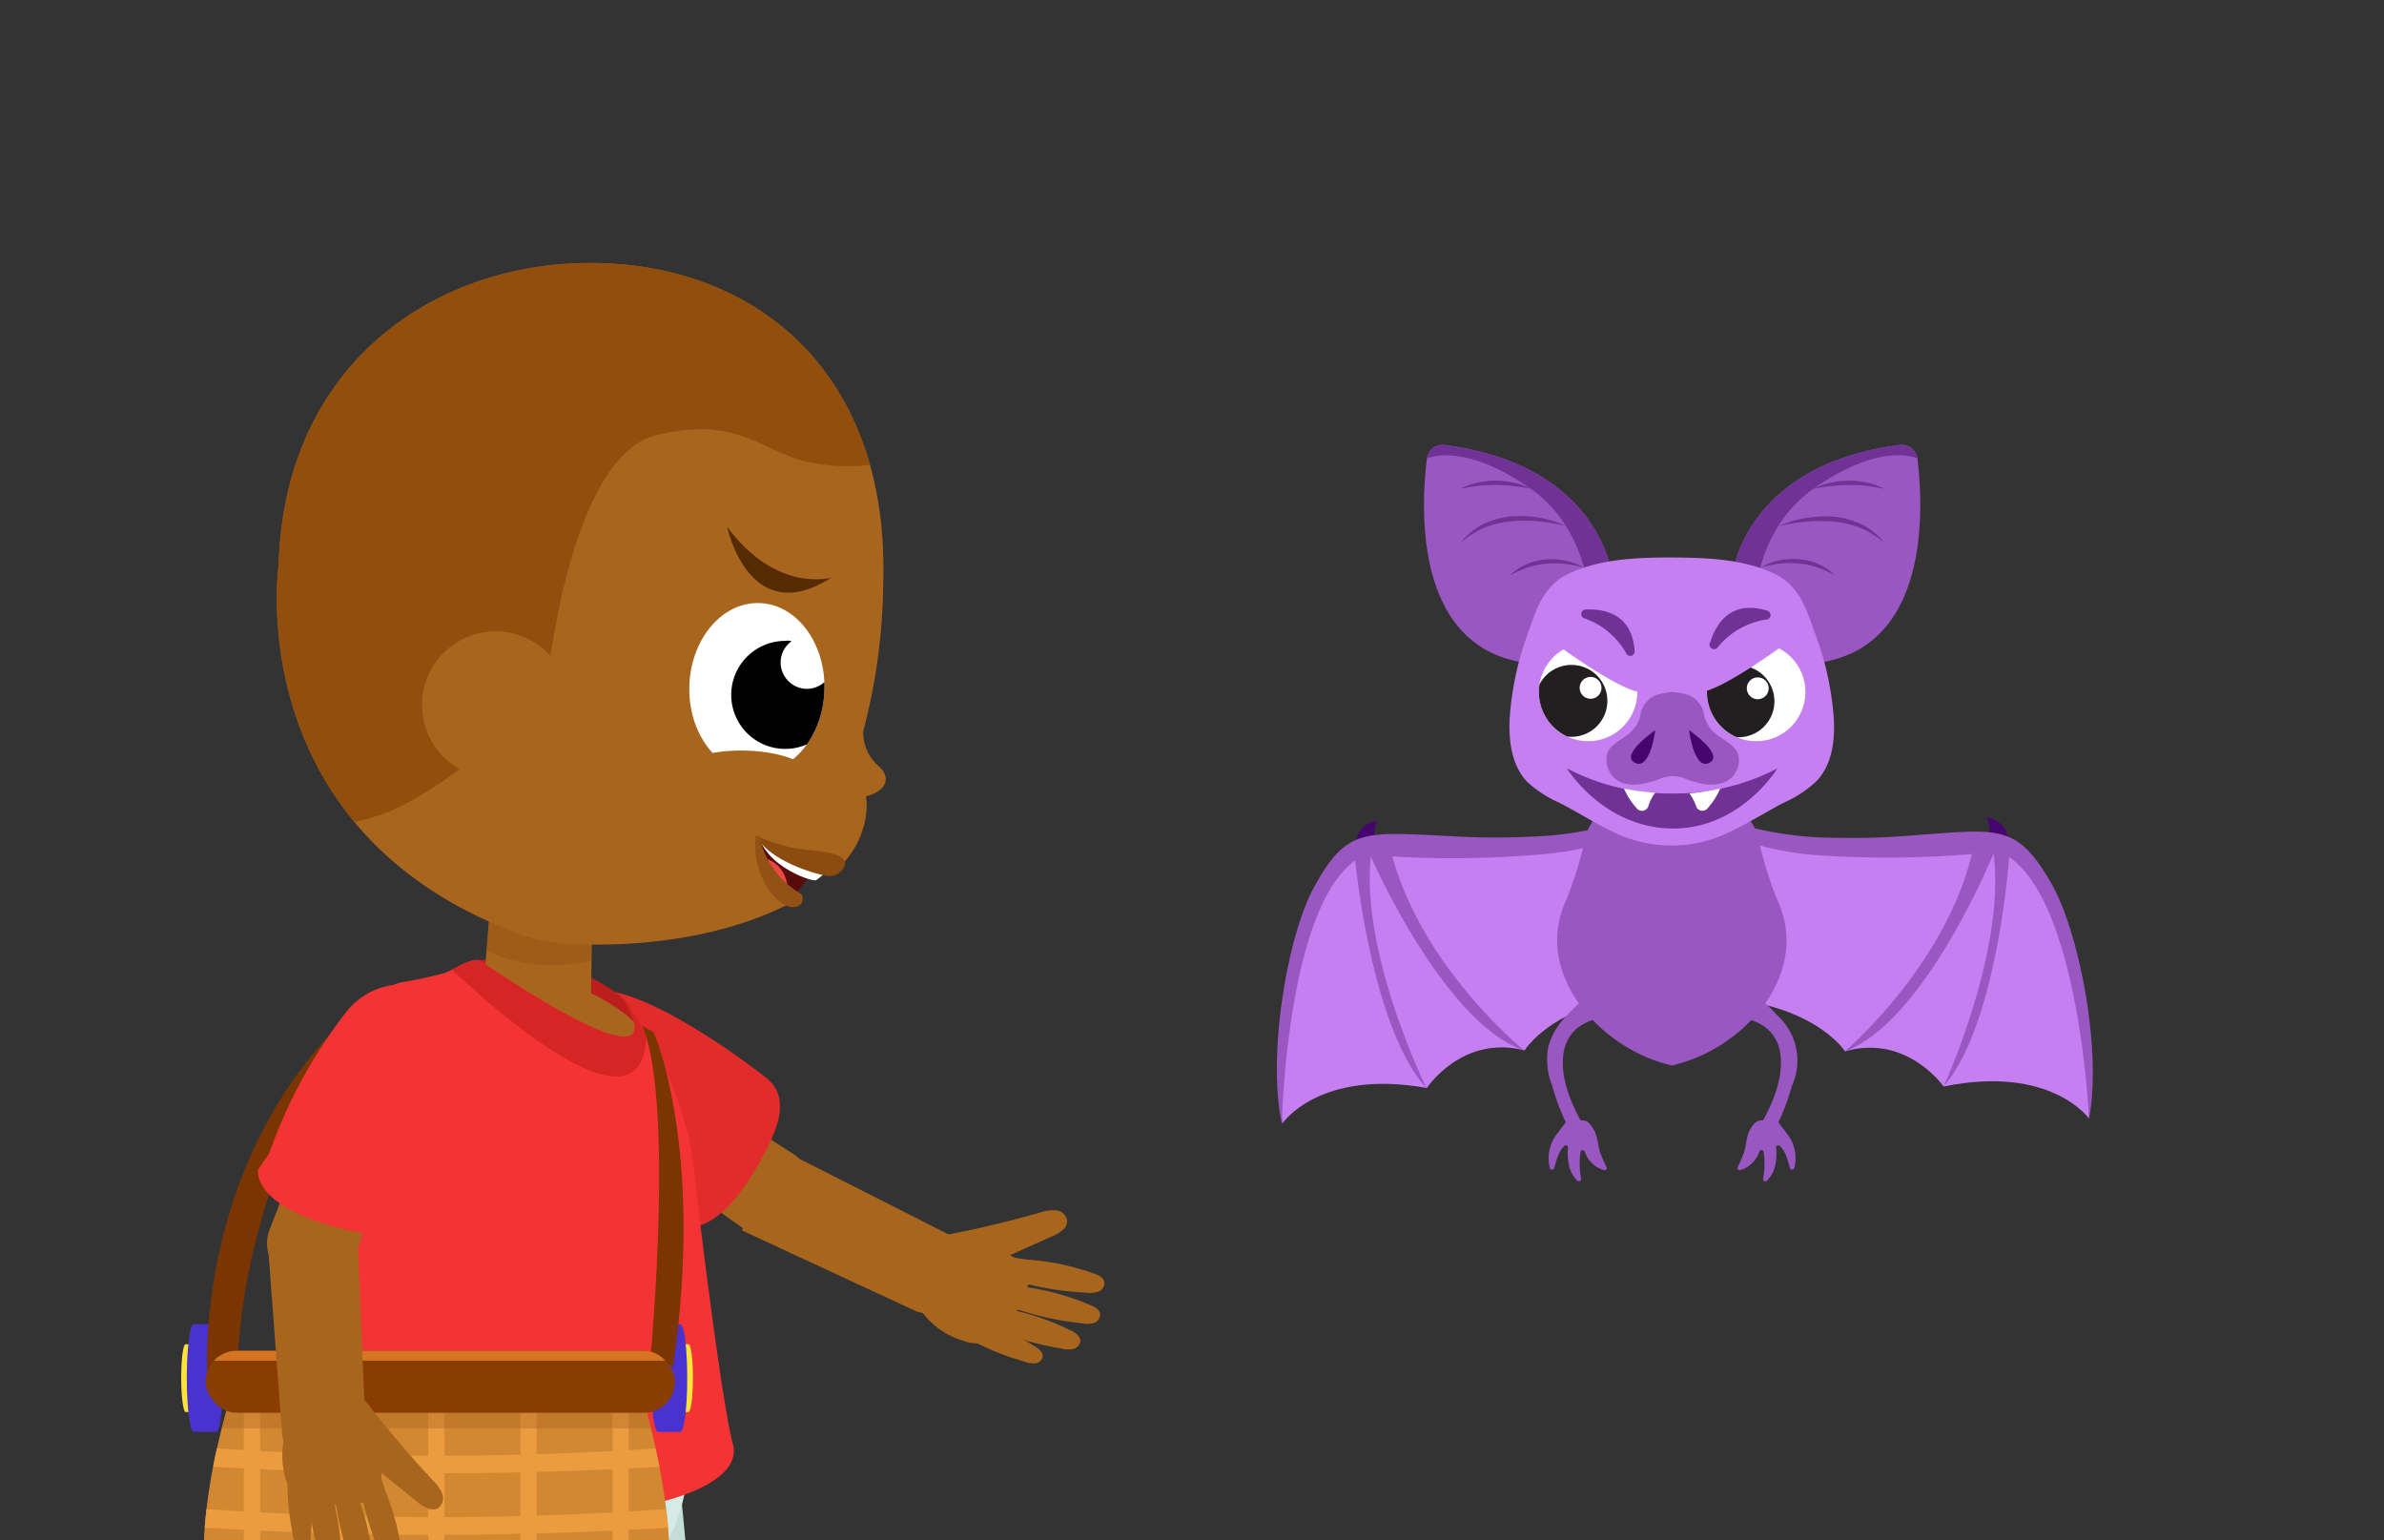 <svg id="Layer_5" data-name="Layer 5" xmlns="http://www.w3.org/2000/svg" xmlns:xlink="http://www.w3.org/1999/xlink" viewBox="0 0 260 168"><rect x="0" y="0" width="260" height="168" fill="#333333" stroke="none"/><defs><style>.cls-1{fill:#fff;}.cls-2{fill:#a8651d;}.cls-3{fill:#f43434;}.cls-4{fill:#d18830;}.cls-5{fill:#893e00;}.cls-6{fill:#c57ff0;}.cls-7{fill:#45046e;}.cls-8{fill:#9a57c2;}.cls-9{fill:#703395;}.cls-10{clip-path:url(#clip-path);}.cls-11{fill:#231f20;}.cls-12{clip-path:url(#clip-path-2);}.cls-13{fill:#ffe33b;}.cls-14{fill:#4932ce;}.cls-15{fill:#7a3501;}.cls-16{fill:#e22b2b;}.cls-17{fill:#c5ddd7;}.cls-18{fill:#d6eae6;}.cls-19{fill:#bc1d1d;}.cls-20{clip-path:url(#clip-path-3);}.cls-21{fill:#935212;opacity:0.46;}.cls-22{clip-path:url(#clip-path-4);}.cls-23{fill:#d62525;}.cls-24{clip-path:url(#clip-path-5);}.cls-25{fill:#ea9c3f;}.cls-26{fill:#af6822;opacity:0.42;}.cls-27{clip-path:url(#clip-path-6);}.cls-28{fill:#d67422;}.cls-29{fill:#590b0b;}.cls-30{fill:#ea4747;}.cls-31{clip-path:url(#clip-path-7);}.cls-32{fill:#914e0c;}.cls-33{clip-path:url(#clip-path-8);}.cls-34{fill:#8c4b10;}.cls-35{fill:#935115;}.cls-36{fill:#562b04;}</style><clipPath id="clip-path"><circle class="cls-1" cx="191.53" cy="75.47" r="5.37"/></clipPath><clipPath id="clip-path-2"><circle class="cls-1" cx="173.2" cy="75.47" r="5.37"/></clipPath><clipPath id="clip-path-3"><polygon class="cls-2" points="52.59 109.67 64.44 109.91 64.63 96.49 53.63 96.49 52.59 109.67"/></clipPath><clipPath id="clip-path-4"><path class="cls-3" d="M52.27,104.71s22.24,15.5,15.78,4.26c0,0,6.46,8.33,7.58,18.21s3.27,26.59,4.3,30.32S74.3,164,66,164.88s-27.65,2.44-31.23-6.73,2.16-38.88,6.26-48.73A3.87,3.87,0,0,1,44,107.1c1.1-.18,2.61-.48,4.33-.94C49.5,105.84,50.79,104.64,52.27,104.71Z"/></clipPath><clipPath id="clip-path-5"><path class="cls-4" d="M25.16,152.32s-7.62,23.2,1.62,29.43,35.09,6.12,42.71-.34.57-29.09.57-29.09Z"/></clipPath><clipPath id="clip-path-6"><rect class="cls-5" x="22.43" y="147.32" width="51.18" height="6.77" rx="3.39"/></clipPath><clipPath id="clip-path-7"><path class="cls-2" d="M63.42,103c9.59.27,18.22-1.76,23.94-5.15l-.23-.26c-4.07-2.64-4.19-5.81-4.19-5.81,7,5.11,9,2.39,9,2.39a9.66,9.66,0,0,0,2.58-6.07,9,9,0,0,0-1.39-4.93,65.22,65.22,0,0,0,3.2-19.74C96.94,41.06,83,29.19,65.49,28.7S31,39.33,30.39,61.67c0,0-4.17,28.45,25.5,39.91A19.51,19.51,0,0,0,62.46,103Z"/></clipPath><clipPath id="clip-path-8"><ellipse class="cls-1" cx="82.55" cy="75.04" rx="9.27" ry="7.37" transform="translate(5.23 155.46) rotate(-88.4)"/></clipPath></defs><path class="cls-6" d="M227.83,122s-4.14-5.9-15.86-3.5c0,0-4-5.76-10.75-3.84,0,0-4.81-7.48-21-5.58l1-12.44s7.51-6.26,8-6.2,16,2.18,16.43,2.12,12.79-.39,12.79-.39l4.9,4.23S228.65,110.74,227.83,122Z"/><path class="cls-7" d="M219,91.6a2.51,2.51,0,0,0-2.32-2.4c.26.82.6,1.53-.08,2.12Z"/><path class="cls-8" d="M184.1,87.9a40,40,0,0,0,14.06,3.42c7.42.25,9.57-.21,15.18-.55s7.37.4,10.36,5.54,5.58,18.16,4.13,25.69c0,0-1.05-23.35-8.71-28.51,0,0-1.28,18.25-7.15,25,0,0,6.82-14.79,5.45-25.4,0,0-7.5,18.39-16.2,21.56,0,0,10.81-9.15,13.84-21.5a111.61,111.61,0,0,1-17,.11,33.42,33.42,0,0,1-13.81-4.17Z"/><path class="cls-6" d="M139.84,122.55s4-6,15.77-3.89c0,0,3.86-5.85,10.66-4.1,0,0,4.62-7.6,20.88-6.09l-1.32-12.41s-7.66-6.07-8.15-6-15.94,2.57-16.37,2.52-12.8-.08-12.8-.08l-4.79,4.35S138.75,111.32,139.84,122.55Z"/><path class="cls-7" d="M147.9,92a2.51,2.51,0,0,1,2.26-2.46c-.24.83-.56,1.55.13,2.12Z"/><path class="cls-8" d="M182.72,87.4a40.16,40.16,0,0,1-14,3.76c-7.42.43-9.58,0-15.2-.18s-7.35.58-10.22,5.8-5.13,18.28-3.5,25.77c0,0,.49-23.36,8-28.71,0,0,1.73,18.21,7.76,24.82,0,0-7.18-14.61-6.06-25.25,0,0,7.94,18.2,16.72,21.15,0,0-11-8.87-14.37-21.15a111.51,111.51,0,0,0,17-.3,33.51,33.51,0,0,0,13.71-4.51Z"/><path class="cls-8" d="M191.2,108.32a22,22,0,0,1,2.66,2.45,6.63,6.63,0,0,1,1.58,7.63,24.27,24.27,0,0,1-1.49,4s1.19,1.56,1.26,1.7a4.4,4.4,0,0,1,.48,3.3.25.25,0,0,1-.47,0c-.13-.43-.24-.86-.4-1.28a3.2,3.2,0,0,0-.7-1.14.25.25,0,0,0-.42.19,6.06,6.06,0,0,1-.11,2,3.28,3.28,0,0,1-.9,1.6.24.24,0,0,1-.41-.21,9.07,9.07,0,0,0,.06-2.94.24.24,0,0,0-.47,0,3.11,3.11,0,0,1-2.08,2,.24.24,0,0,1-.27-.35c.23-.44.5-1.12.56-1.25.46-1.06.27-2.12.95-3.09.4-.57.57-.73,1.26-.75,1.16-2.12,2.2-4.72,1.88-7.19a4.36,4.36,0,0,0-1.31-2.67,5.09,5.09,0,0,0-1.51-.93c-.25-.1-2-.74-2.14-.52Z"/><path class="cls-8" d="M194,98.54a39.83,39.83,0,0,1-2.22-7.05c-.94-4.21-5.81-4.77-9.46-4.24-3.65-.53-8.51,0-9.45,4.24a39.83,39.83,0,0,1-2.22,7.05c-3.37,8,4.21,16,11.67,17.66C189.82,114.59,197.41,106.59,194,98.54Z"/><path class="cls-8" d="M189,62.43s1.37-11.75,18.2-13.9A1.71,1.71,0,0,1,209.11,50c.65,5.21,1.54,21-11.32,22.35C188.67,70.52,189,62.43,189,62.43Z"/><path class="cls-9" d="M189,62.43s1.37-11.75,18.2-13.9A1.71,1.71,0,0,1,209.11,50s-3.88-1.93-11.32,3.3-6.58,15.36-6.58,15.36h0A10.14,10.14,0,0,1,189,62.43Z"/><path class="cls-9" d="M197.79,53.31a6.82,6.82,0,0,1,1.85-.66,10.09,10.09,0,0,1,2-.23,9.39,9.39,0,0,1,2,.22,7.06,7.06,0,0,1,1.85.67c-.65-.11-1.28-.25-1.91-.31a12.28,12.28,0,0,0-1.91-.09,15.18,15.18,0,0,0-1.91.1Q198.75,53.11,197.79,53.31Z"/><path class="cls-9" d="M194,57.38a11.64,11.64,0,0,1,3-.89,13.47,13.47,0,0,1,3.11-.13,9.67,9.67,0,0,1,3,.86,7.12,7.12,0,0,1,2.4,2,9.59,9.59,0,0,0-2.56-1.61,10,10,0,0,0-2.91-.71,15.14,15.14,0,0,0-3,0A20.6,20.6,0,0,0,194,57.38Z"/><path class="cls-9" d="M192,61.91a6.68,6.68,0,0,1,2-.78,7.72,7.72,0,0,1,2.2-.14,6.61,6.61,0,0,1,2.14.54,6.22,6.22,0,0,1,1.8,1.22,11.19,11.19,0,0,0-1.94-.87,7.47,7.47,0,0,0-2-.41,9.14,9.14,0,0,0-2.09,0A14.15,14.15,0,0,0,192,61.91Z"/><path class="cls-8" d="M175.73,62.43s-1.38-11.75-18.21-13.9a1.7,1.7,0,0,0-1.9,1.48c-.65,5.21-1.55,21,11.32,22.35C176.05,70.52,175.73,62.43,175.73,62.43Z"/><path class="cls-9" d="M175.73,62.43s-1.38-11.75-18.21-13.9a1.7,1.7,0,0,0-1.9,1.48s3.88-1.93,11.32,3.3,6.58,15.36,6.58,15.36h0A10.22,10.22,0,0,0,175.73,62.43Z"/><path class="cls-9" d="M166.94,53.31c-.65-.13-1.28-.23-1.92-.3a15.28,15.28,0,0,0-1.91-.1,12.22,12.22,0,0,0-1.91.09c-.64.06-1.26.2-1.91.31a7.06,7.06,0,0,1,1.85-.67,9.29,9.29,0,0,1,2-.22,10,10,0,0,1,2,.23A6.88,6.88,0,0,1,166.94,53.31Z"/><path class="cls-9" d="M170.78,57.38a20.83,20.83,0,0,0-3-.52,15.24,15.24,0,0,0-3,0,10,10,0,0,0-2.9.71,9.59,9.59,0,0,0-2.56,1.61,7.12,7.12,0,0,1,2.4-2,9.54,9.54,0,0,1,3-.86,13.55,13.55,0,0,1,3.12.13A11.64,11.64,0,0,1,170.78,57.38Z"/><path class="cls-9" d="M172.75,61.91a13.78,13.78,0,0,0-2.09-.41,9.14,9.14,0,0,0-2.09,0,7.62,7.62,0,0,0-2,.41,11.91,11.91,0,0,0-1.94.87,6.41,6.41,0,0,1,1.81-1.22,6.55,6.55,0,0,1,2.14-.54,7.65,7.65,0,0,1,2.19.14A6.58,6.58,0,0,1,172.75,61.91Z"/><path class="cls-6" d="M200,78.43a32.85,32.85,0,0,0-2-9.22c-1-2.73-1.72-5.35-4.51-6.65-3.45-1.61-7.39-1.74-11.2-1.76h0c-3.81,0-7.74.15-11.19,1.76-2.8,1.3-3.56,3.92-4.51,6.65a32.85,32.85,0,0,0-1.95,9.22c-.11,2.44.24,5.09,1.92,6.85a13,13,0,0,0,3.56,2.3c1.95,1,3.81,2.21,5.8,3.15a14.36,14.36,0,0,0,12.74,0c2-.94,3.86-2.13,5.81-3.15a13,13,0,0,0,3.55-2.3C199.78,83.52,200.13,80.87,200,78.43Z"/><path class="cls-8" d="M187.55,80.35a3.76,3.76,0,0,1-1.69-2.29A2.78,2.78,0,0,0,184,75.75a10.92,10.92,0,0,0-1.61-.28,10.59,10.59,0,0,0-1.6.28,2.75,2.75,0,0,0-1.89,2.31,3.8,3.8,0,0,1-1.69,2.29c-1,.72-2.13,1.21-2,2.63a2.8,2.8,0,0,0,.64,1.66c1.27,1.46,3.56.94,5.33.25a3.5,3.5,0,0,1,2.51,0c1.77.69,4,1.21,5.32-.25a2.8,2.8,0,0,0,.64-1.66C189.67,81.56,188.54,81.07,187.55,80.35Z"/><circle class="cls-1" cx="191.53" cy="75.47" r="5.37"/><g class="cls-10"><path class="cls-11" d="M189.61,72.57a3.92,3.92,0,1,0,3.91,3.91A3.92,3.92,0,0,0,189.61,72.57Zm2.09,3.69a1.19,1.19,0,1,1,1.19-1.19A1.19,1.19,0,0,1,191.7,76.26Z"/></g><path class="cls-7" d="M184.21,79.64s.58,4.71,2.36,3.46C187.89,82.17,184.21,79.64,184.21,79.64Z"/><path class="cls-9" d="M182.36,86.54a24.14,24.14,0,0,1-11.48-2.74s4,6.49,11.48,6.56,11.49-6.56,11.49-6.56A24.17,24.17,0,0,1,182.36,86.54Z"/><circle class="cls-1" cx="173.2" cy="75.47" r="5.37"/><g class="cls-12"><path class="cls-11" d="M171.38,72.52a3.92,3.92,0,1,0,3.92,3.91A3.91,3.91,0,0,0,171.38,72.52Zm2.09,3.69A1.19,1.19,0,1,1,174.66,75,1.19,1.19,0,0,1,173.47,76.21Z"/></g><path class="cls-7" d="M180.52,79.64s-.58,4.71-2.36,3.46C176.84,82.17,180.52,79.64,180.52,79.64Z"/><path class="cls-9" d="M172.75,67.42a8.4,8.4,0,0,1,4.61,3.84.48.48,0,0,0,.91-.27c-.13-2.06-1.14-4.69-5.37-4.51A.49.49,0,0,0,172.75,67.42Z"/><path class="cls-9" d="M187.35,70.58a8.43,8.43,0,0,1,5.21-3,.49.49,0,0,0,.07-1c-2-.6-4.79-.58-6.11,3.45A.49.49,0,0,0,187.35,70.58Z"/><path class="cls-1" d="M187.61,86a8.07,8.07,0,0,1-1.41,2.19A.73.73,0,0,1,185,88a5.11,5.11,0,0,0-.75-1.47A24.29,24.29,0,0,0,187.61,86Z"/><path class="cls-1" d="M177.11,86a8,8,0,0,0,1.42,2.19.73.73,0,0,0,1.24-.27,4.86,4.86,0,0,1,.75-1.47A24.54,24.54,0,0,1,177.11,86Z"/><path class="cls-8" d="M173.53,108.32a20.59,20.59,0,0,0-2.66,2.45,7.87,7.87,0,0,0-2,3.34,7.69,7.69,0,0,0,.41,4.29,23.41,23.41,0,0,0,1.49,4s-1.19,1.56-1.27,1.7a4.39,4.39,0,0,0-.47,3.3.24.24,0,0,0,.46,0c.14-.43.25-.86.41-1.28a3.2,3.2,0,0,1,.7-1.14.24.24,0,0,1,.41.19,6.06,6.06,0,0,0,.12,2,3.34,3.34,0,0,0,.89,1.6.25.25,0,0,0,.42-.21,8.54,8.54,0,0,1-.06-2.94.24.24,0,0,1,.46,0,3.13,3.13,0,0,0,2.09,2,.24.24,0,0,0,.27-.35,12.89,12.89,0,0,1-.56-1.25c-.47-1.06-.28-2.12-1-3.09-.4-.57-.57-.73-1.27-.75-1.15-2.12-2.19-4.72-1.87-7.19a4.4,4.4,0,0,1,1.3-2.67,5.22,5.22,0,0,1,1.51-.93c.26-.1,2-.74,2.14-.52Z"/><path class="cls-6" d="M169.36,70s7.1,5.28,9.55,5.49c0,0-.69-4.16-3.3-6.08S169.36,70,169.36,70Z"/><path class="cls-6" d="M195,70s-7.09,5.28-9.55,5.49c0,0,.7-4.16,3.31-6.08S195,70,195,70Z"/><path class="cls-13" d="M22.24,150.29c0-2-.21-3.64-.46-3.68H20.23c-.26,0-.47,1.65-.47,3.68S20,154,20.23,154h1.55C22,153.94,22.24,152.3,22.24,150.29Z"/><path class="cls-14" d="M24.32,150.29c0-3.21-.33-5.81-.74-5.87H21.12c-.41,0-.75,2.63-.75,5.87s.34,5.88.75,5.88h2.46C24,156.1,24.32,153.5,24.32,150.29Z"/><path class="cls-15" d="M40.65,108.41s-13.95,17-14.8,41.21l-3.23.89S20.61,124.89,40.65,108.41Z"/><path class="cls-2" d="M104.57,137.26l-2.13,4.82a1.92,1.92,0,0,1-2.53.93l-19-8.82,4.13-8.89,18.6,9.43A1.9,1.9,0,0,1,104.57,137.26Z"/><path class="cls-2" d="M113.49,132.23a4,4,0,0,1,1.7-.22,1.35,1.35,0,0,1,1.19,1.08c.09.83-.8,1.38-1.56,1.72l-4.63,2.07c.56.59,1.81.17,2.16.9a1.09,1.09,0,0,1,.07.62,10.25,10.25,0,0,1-4.19,7.46,3.54,3.54,0,0,1-1.21.61,3.59,3.59,0,0,1-1.88-.22,8.52,8.52,0,0,1-5.58-4.94c-.92-2.66.4-6,3.29-6.57C106.47,134.08,109.92,133.24,113.49,132.23Z"/><path class="cls-2" d="M111.69,137.35a27.76,27.76,0,0,1,7.57,1.53c.52.17,1.11.44,1.19,1a1,1,0,0,1-.69,1,3,3,0,0,1-1.3.1,32.54,32.54,0,0,1-8.16-1.42c-.33-.12-.43-.62-.63-.9a.64.64,0,0,1,.14-.91"/><path class="cls-2" d="M111.37,140.31a27.9,27.9,0,0,1,7.48,2c.5.2,1.08.5,1.13,1a1,1,0,0,1-.74,1,2.89,2.89,0,0,1-1.31,0,32.58,32.58,0,0,1-8.07-1.88c-.32-.14-.39-.64-.57-.94a.61.61,0,0,1,.19-.89"/><path class="cls-2" d="M109.43,142.67a27.77,27.77,0,0,1,7.34,2.43c.49.23,1,.57,1.06,1.11a1,1,0,0,1-.8.92,2.61,2.61,0,0,1-1.3-.06,31.93,31.93,0,0,1-7.94-2.38c-.31-.16-.35-.66-.52-1a.63.63,0,0,1,.25-.88"/><path class="cls-2" d="M106.62,144a24.83,24.83,0,0,1,6.27,2.86c.41.25.87.61.83,1.09a.9.9,0,0,1-.8.74,2.4,2.4,0,0,1-1.15-.18,28.38,28.38,0,0,1-6.8-2.88c-.26-.17-.25-.62-.37-.9s0-.7.31-.76"/><path class="cls-2" d="M63,121.18,81.09,134a4,4,0,0,0,5.72-1,8.27,8.27,0,0,0,1.13-4.6,2.92,2.92,0,0,0-1.3-2.46L67.79,113.8Z"/><path class="cls-16" d="M58.66,113.83a8,8,0,0,0,1.53,6.27,55,55,0,0,0,12.9,12l1.38,1.57s3.37,1.66,8-6.28c1.89-3.28,4.16-7.4,1.09-9.85-.87-.7-3.92-2.91-5.18-3.73C71.73,109.47,60.71,103,58.66,113.83Z"/><path class="cls-17" d="M37.89,154c1.13,1.62,11.74,26.93,13.58,36.15a2.56,2.56,0,0,0,3.59,1.83c3.25-1.51,9.37-1.11,18.55-4.72,1.66-.66,3-1.89,2.65-3.65l-2.4-24.85-1.74-15.24Z"/><path class="cls-18" d="M75.17,159.36s-.51,13.3-10.21,14.43-25.09,6-28.2-15.64Z"/><path class="cls-18" d="M38,147.76c.65,1.86,4,29.1,3.31,38.47a2.56,2.56,0,0,0,3,2.73c3.53-.57,9.32,1.47,19.13.47,1.77-.18,3.39-1,3.54-2.79l4.41-24.58,2.44-15.15Z"/><path class="cls-19" d="M68.05,109s-5.8-5.76-16.75-4.14l1.86,9L70,118S70.58,111.22,68.05,109Z"/><polygon class="cls-2" points="52.59 109.67 64.44 109.91 64.63 96.49 53.63 96.49 52.59 109.67"/><g class="cls-20"><ellipse class="cls-21" cx="59.8" cy="99.64" rx="5.61" ry="10.11" transform="translate(-41.83 155.98) rotate(-88.03)"/></g><path class="cls-2" d="M69.15,111.49S64,105.74,52,105.88l3.44,12.22,15.68.71Z"/><path class="cls-3" d="M52.27,104.71s22.24,15.5,15.78,4.26c0,0,6.46,8.33,7.58,18.21s3.27,26.59,4.3,30.32S74.3,164,66,164.88s-27.65,2.44-31.23-6.73,2.16-38.88,6.26-48.73A3.87,3.87,0,0,1,44,107.1c1.1-.18,2.61-.48,4.33-.94C49.5,105.84,50.79,104.64,52.27,104.71Z"/><g class="cls-22"><path class="cls-23" d="M48,104.53s27,26.85,21.82,3l-16-5.43Z"/></g><path class="cls-13" d="M73.09,150.29c0-2,.21-3.64.46-3.68H75.1c.26,0,.47,1.65.47,3.68S75.36,154,75.1,154H73.55C73.3,153.94,73.09,152.3,73.09,150.29Z"/><path class="cls-14" d="M71,150.29c0-3.21.33-5.81.74-5.87h2.46c.41,0,.75,2.63.75,5.87s-.34,5.88-.75,5.88H71.75C71.34,156.1,71,153.5,71,150.29Z"/><path class="cls-15" d="M71,147.37s2.52-27.24-.94-35.48l1.23.7s5.62,12.54,2.1,36.56Z"/><path class="cls-4" d="M25.16,152.32s-7.62,23.2,1.62,29.43,35.09,6.12,42.71-.34.57-29.09.57-29.09Z"/><g class="cls-24"><rect class="cls-25" x="26.6" y="144.98" width="1.77" height="45.93"/><rect class="cls-25" x="36.65" y="144.98" width="1.77" height="45.93"/><rect class="cls-25" x="46.7" y="144.98" width="1.77" height="45.93"/><rect class="cls-25" x="56.75" y="144.98" width="1.77" height="45.93"/><rect class="cls-25" x="66.8" y="144.98" width="1.77" height="45.93"/><path class="cls-25" d="M76.3,159.69c-9,.62-18.59,1-28.74,1s-19.67-.37-28.63-1v-2.07c8.85.71,18.43,1.15,28.63,1.15s19.86-.44,28.74-1.15Z"/><path class="cls-25" d="M76.3,166.39c-9,.62-18.59,1-28.74,1s-19.67-.37-28.63-1v-2.08c8.85.72,18.43,1.15,28.63,1.16s19.86-.44,28.74-1.16Z"/><rect class="cls-26" x="19.51" y="147.7" width="58.75" height="8.08"/></g><rect class="cls-5" x="22.43" y="147.32" width="51.18" height="6.77" rx="3.39"/><g class="cls-27"><rect class="cls-28" x="20.12" y="144.86" width="55.1" height="3.54"/></g><path class="cls-2" d="M37.41,113.41l-8,20.68a4.05,4.05,0,0,0,2.35,5.3,8.29,8.29,0,0,0,4.74,0,2.92,2.92,0,0,0,2.06-1.87l7.16-21.28Z"/><path class="cls-3" d="M43.45,107.37a7.89,7.89,0,0,0-5.69,3,54.68,54.68,0,0,0-8.42,15.46l-1.19,1.72s-.78,3.68,8.05,6.16c3.65,1,8.2,2.21,9.82-1.37.46-1,1.85-4.52,2.33-5.94C50.9,119,54.45,106.68,43.45,107.37Z"/><path class="cls-2" d="M32.78,158.27l5.27-.11a1.92,1.92,0,0,0,1.83-2L39,135.26l-9.79.4,1.56,20.79A1.89,1.89,0,0,0,32.78,158.27Z"/><path class="cls-2" d="M47.23,161.49a4,4,0,0,1,1,1.42,1.36,1.36,0,0,1-.42,1.55c-.7.45-1.6-.09-2.25-.62l-3.93-3.18c-.28.76.67,1.69.18,2.33a1.3,1.3,0,0,1-.53.35A10.26,10.26,0,0,1,32.7,163a3.46,3.46,0,0,1-1.09-.8,3.64,3.64,0,0,1-.66-1.78,8.56,8.56,0,0,1,1.88-7.21c2-2,5.58-2.37,7.35,0C42.41,156.07,44.72,158.77,47.23,161.49Z"/><path class="cls-2" d="M41.86,162.2a28.11,28.11,0,0,1,2,7.45c.09.54.11,1.19-.33,1.5a1,1,0,0,1-1.21-.15,2.91,2.91,0,0,1-.68-1.12A32.81,32.81,0,0,1,39.26,162c0-.35.36-.66.52-1a.64.64,0,0,1,.88-.28"/><path class="cls-2" d="M39.07,163.26a27.74,27.74,0,0,1,1.63,7.56c.06.53,0,1.19-.41,1.47a1,1,0,0,1-1.2-.22,2.68,2.68,0,0,1-.62-1.15,32.23,32.23,0,0,1-2-8c0-.34.39-.64.57-.93a.63.63,0,0,1,.89-.24"/><path class="cls-2" d="M36.09,162.6a27.77,27.77,0,0,1,1.15,7.64c0,.54,0,1.19-.51,1.45a1,1,0,0,1-1.19-.3A2.74,2.74,0,0,1,35,170.2a32.57,32.57,0,0,1-1.47-8.15c0-.35.44-.61.64-.9a.62.62,0,0,1,.89-.18"/><path class="cls-2" d="M33.6,160.71a24.76,24.76,0,0,1,.28,6.88c0,.48-.14,1-.59,1.23a.91.91,0,0,1-1-.37,2.51,2.51,0,0,1-.36-1.11A28.55,28.55,0,0,1,31.4,160c0-.31.44-.5.65-.73a.55.55,0,0,1,.81-.07"/><path class="cls-29" d="M89.38,94.43a18.29,18.29,0,0,0-2.6,3.14s-4.49-3.45-4.15-5.88Z"/><path class="cls-1" d="M90.17,94.94A5.42,5.42,0,0,1,89,96c-.43.17-4.55-1.2-5.94-4l4.06,1.34Z"/><ellipse class="cls-30" cx="83.42" cy="96.43" rx="2.35" ry="2.92" transform="translate(-32.5 43.32) rotate(-24.52)"/><path class="cls-2" d="M63.42,103c9.59.27,18.22-1.76,23.94-5.15l-.23-.26c-4.07-2.64-4.19-5.81-4.19-5.81,7,5.11,9,2.39,9,2.39a9.66,9.66,0,0,0,2.58-6.07,9,9,0,0,0-1.39-4.93,65.22,65.22,0,0,0,3.2-19.74C96.94,41.06,83,29.19,65.49,28.7S31,39.33,30.39,61.67c0,0-4.17,28.45,25.5,39.91A19.51,19.51,0,0,0,62.46,103Z"/><g class="cls-31"><path class="cls-32" d="M59.67,74.4s2.41-24.56,11.84-26.92,11.54,2.2,17.71,3.12,9.78-1,9.78-1L99.83,20,27.55,18l-5.33,59,1.51,8.72c3.54,3.93,12.48,6.44,21,1.68A48.41,48.41,0,0,0,59.67,74.4Z"/></g><ellipse class="cls-1" cx="82.55" cy="75.04" rx="9.27" ry="7.37" transform="translate(5.23 155.46) rotate(-88.4)"/><g class="cls-33"><path d="M85.82,69.86a4.63,4.63,0,0,1,.52.07,2.83,2.83,0,0,0-1.2,2.2,2.89,2.89,0,0,0,2.8,3,2.85,2.85,0,0,0,2.83-2.23,5.89,5.89,0,1,1-5-3Z"/></g><ellipse class="cls-2" cx="81.29" cy="84.55" rx="2.69" ry="7.24" transform="translate(-5.49 163.45) rotate(-88.4)"/><path class="cls-2" d="M94.14,79.79a4.89,4.89,0,0,0,1.61,3.7c1.74,1.45.93,3.49-3.48,3.65S91.84,74,94.14,79.79Z"/><path class="cls-34" d="M92.18,94.26A1.79,1.79,0,0,1,90,95.49c-1.82-.33-6.38-1.89-7.55-4.39a15.72,15.72,0,0,0,4.06,1.36C88.8,92.9,92.15,92.8,92.18,94.26Z"/><path class="cls-35" d="M82.94,91.75A9.77,9.77,0,0,0,85.41,96c1.85,1.75,2.21,1.25,2.13,2.15S85.72,99.74,83.82,97a8.76,8.76,0,0,1-1.4-5.86S83,91.4,82.94,91.75Z"/><circle class="cls-2" cx="54.04" cy="76.89" r="8.02" transform="translate(-37.49 98.18) rotate(-68)"/><path class="cls-36" d="M90.67,63s-6,1.75-11.37-5.55C79.3,57.43,81.64,68.78,90.67,63Z"/></svg>